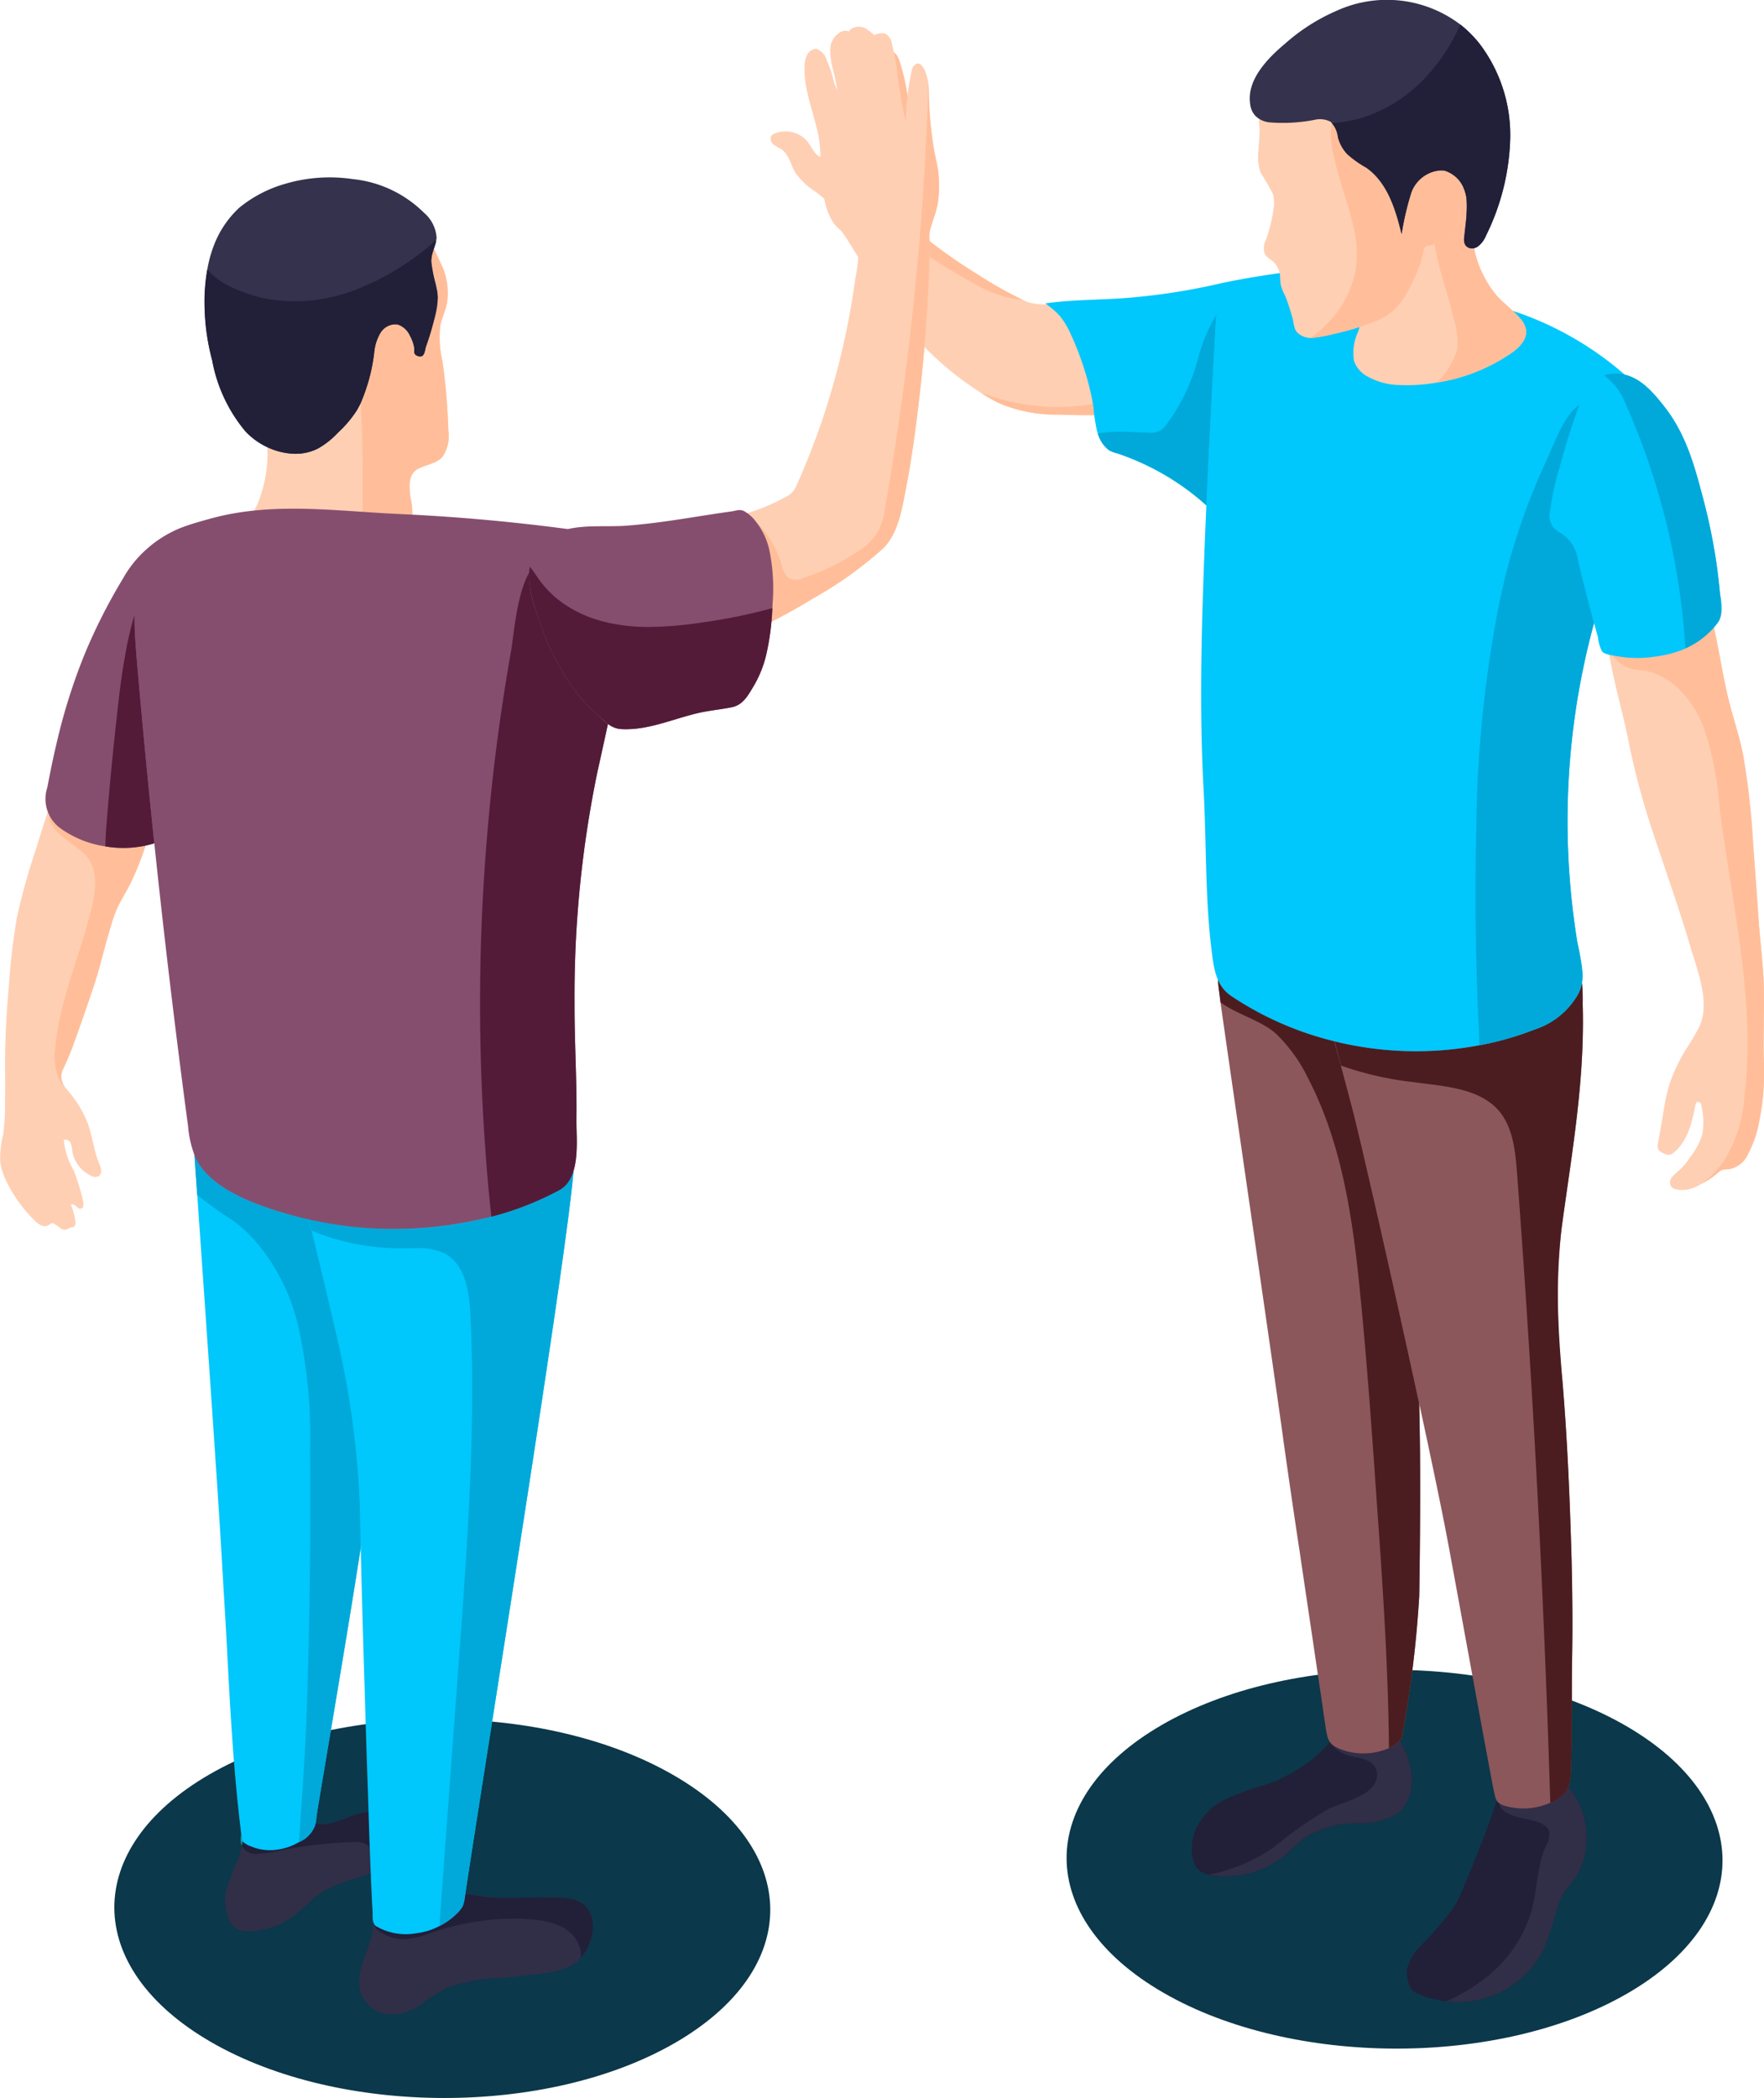 <svg xmlns="http://www.w3.org/2000/svg" width="141.959" height="168.816" viewBox="0 0 141.959 168.816">
  <g id="Grupo_1352" data-name="Grupo 1352" transform="translate(0 153.357)">
    <path id="Trazado_5261" data-name="Trazado 5261" d="M53.473-1.64C43.2,4.294,26.488,4.264,16.148-1.706S5.756-17.324,16.031-23.256s26.986-5.9,37.325.067S63.748-7.571,53.473-1.64Z" transform="translate(0.843 12.669)" fill="#0b384a"/>
    <path id="Trazado_5262" data-name="Trazado 5262" d="M123.088-5.249C112.813.685,96.1.654,85.763-5.316s-10.392-15.617-.117-21.551,26.985-5.9,37.325.068S133.363-11.181,123.088-5.249Z" transform="translate(7.86 12.305)" fill="#0b384a"/>
    <path id="Trazado_5263" data-name="Trazado 5263" d="M91.03-120.9q-.669.152-1.351.261c-.566.076-1.136.14-1.692.2a67.5,67.5,0,0,1-8.765.245,11.609,11.609,0,0,1-4.835-.94,13.9,13.9,0,0,1-1.422-.819,24.709,24.709,0,0,1-5.991-5.314c-.69-.822-1.347-1.691-1.962-2.571-1.073-1.541-1.975-3.189-3.011-4.76-.1-.143-.206-.282-.316-.422a2.607,2.607,0,0,1-.82-1.018c-1.165-2.246-.314-5.054-.32-7.463a5.21,5.21,0,0,0-.241-1.677c-.316-.853-1.026-1.59-1.093-2.509a.79.79,0,0,1,.216-.695.764.764,0,0,1,1.044.258,6.4,6.4,0,0,1,.451,1.111,2.313,2.313,0,0,0,.8,1,8.33,8.33,0,0,0-.27-2.05,5.681,5.681,0,0,1-.25-1.226,1.315,1.315,0,0,1,.474-1.116,3.9,3.9,0,0,0,.382-.24c.2-.163.287-.433.489-.594a1.142,1.142,0,0,1,1.351.123,3.409,3.409,0,0,1,1.227,1.427c.057.126.114.25.24.287l.282-.014.1.014c.359.023.579.445.69.823a16.659,16.659,0,0,1,.794,5.245,1.588,1.588,0,0,0,.163.872c.182-.22.436-.465.7-.38s.36.407.417.676c.091.609.2,1.212.308,1.83a5.272,5.272,0,0,1-.2,3.564c-.263.455-1.039.858-.862,1.437a2.293,2.293,0,0,0,.844,1,42.635,42.635,0,0,0,4.083,2.852,32.9,32.9,0,0,0,3.7,2.087c.149.063.283.129.427.176a5.3,5.3,0,0,0,2.035.119c.483-.034.972-.053,1.461-.073l0,.014a10.209,10.209,0,0,1,1.2-.033c.273,0,.559,0,.833.008a7.95,7.95,0,0,1,4.455,1.292,9.881,9.881,0,0,1,2.623,3.738C89.97-123.063,90.492-121.977,91.03-120.9Z" transform="translate(5.969 0.195)" fill="#ffcfb3"/>
    <path id="Trazado_5264" data-name="Trazado 5264" d="M88.419-122.669c-.566.076-1.136.14-1.692.2a67.5,67.5,0,0,1-8.765.245,11.609,11.609,0,0,1-4.835-.94,13.9,13.9,0,0,1-1.422-.819c.253.09.517.163.772.253a15.708,15.708,0,0,0,2.323.6,16.622,16.622,0,0,0,4.8.2,17.439,17.439,0,0,0,2.63-.494,1.814,1.814,0,0,0,1.288-.83,1.905,1.905,0,0,0-.346-1.7,25.443,25.443,0,0,0-3.054-4.075c-.356-.393-.72-.765-1.06-1.164a10.209,10.209,0,0,1,1.2-.033c.273,0,.559,0,.833.008a20.5,20.5,0,0,1,5.8,5.281A6.811,6.811,0,0,1,88.419-122.669Z" transform="translate(7.228 2.23)" fill="#ffbe99"/>
    <path id="Trazado_5265" data-name="Trazado 5265" d="M75.911-129.587a10.112,10.112,0,0,1-3.119-.875,51.11,51.11,0,0,1-5.784-3.547,2.68,2.68,0,0,0-1.845-.549c-.43.1-.848.379-1.251.226a4.429,4.429,0,0,0,2.519-3.459,10.282,10.282,0,0,0-.462-4.4,13.221,13.221,0,0,1-.558-2.529c-.13-1.538.129-2.966-.131-4.508a.923.923,0,0,1-.01-.364c.359.023.579.445.69.823a16.659,16.659,0,0,1,.794,5.245,1.588,1.588,0,0,0,.163.872c.182-.221.435-.465.7-.38s.36.407.418.676c.09.609.2,1.212.307,1.83a5.272,5.272,0,0,1-.2,3.564c-.263.455-1.039.858-.862,1.437a2.293,2.293,0,0,0,.844,1,42.635,42.635,0,0,0,4.083,2.852A32.9,32.9,0,0,0,75.911-129.587Z" transform="translate(6.443 0.38)" fill="#ffbe99"/>
    <path id="Trazado_5266" data-name="Trazado 5266" d="M104.781-22.132a3.081,3.081,0,0,1-.984,1.955,5.549,5.549,0,0,1-3.363.863,8.076,8.076,0,0,0-4.165,1.136c-.591.425-1.075.97-1.636,1.424a7.366,7.366,0,0,1-4.513,1.7,6.044,6.044,0,0,1-1.637-.121,2.228,2.228,0,0,1-.576-.227c-.97-.561-.863-2.213-.576-3.136a4.812,4.812,0,0,1,2.363-2.636,21.085,21.085,0,0,1,3.378-1.242A12.359,12.359,0,0,0,96.6-24.3l.076-.059a13.242,13.242,0,0,0,1.439-1.319l.166-.2A13.344,13.344,0,0,1,99.3-27.085a2.938,2.938,0,0,1,3.393-.121,4.976,4.976,0,0,1,1.878,2.862A5.446,5.446,0,0,1,104.781-22.132Z" transform="translate(8.783 12.669)" fill="#221f39"/>
    <path id="Trazado_5267" data-name="Trazado 5267" d="M89.6-15.207a5.107,5.107,0,0,1-1.245-.128,13.84,13.84,0,0,0,5.241-2.2,32.382,32.382,0,0,1,4.333-3.046c.878-.424,1.833-.667,2.682-1.121a2.838,2.838,0,0,0,1.059-.878,1.371,1.371,0,0,0,.136-1.318c-.318-.652-1.135-.8-1.832-.939a2.74,2.74,0,0,1-1.75-1.044,1.606,1.606,0,0,0,.507.347,5.093,5.093,0,0,0,2.087.441,5.006,5.006,0,0,0,1.9-.367l.152-.061a2.458,2.458,0,0,0,.869-.618,6.307,6.307,0,0,1,.707,1.632,6.218,6.218,0,0,1,.251,1.636,4.036,4.036,0,0,1-.04.576,3.081,3.081,0,0,1-.984,1.955,5.549,5.549,0,0,1-3.363.863,8.076,8.076,0,0,0-4.165,1.136c-.591.425-1.075.97-1.636,1.424A7.366,7.366,0,0,1,90-15.214C89.87-15.211,89.739-15.207,89.6-15.207Z" transform="translate(8.907 12.825)" fill="#312e48"/>
    <path id="Trazado_5268" data-name="Trazado 5268" d="M100.188-133.958c-.287.045-.863.773-1.105.97-.364.363-.712.727-1.046,1.105a6.827,6.827,0,0,0-.545.909c-.258.438-.605.848-.894,1.3a17.942,17.942,0,0,0-1.985,4.227c-.363,1.06-.757,2.1-1.2,3.152-.135.378-.3.741-.439,1.12l-.031.091c-.469,1.06-.908,2.137-1.271,3.241a19.366,19.366,0,0,0-.636,2.273,10.292,10.292,0,0,0-.334,2.06l.045.166-.061-.059a21.118,21.118,0,0,0-8.467-5.424,2.645,2.645,0,0,1-.681-.256,2.572,2.572,0,0,1-.894-1.348l-.076-.243a14.593,14.593,0,0,1-.272-1.848,19.207,19.207,0,0,0-.44-2.06,24.6,24.6,0,0,0-1.439-3.952,6.535,6.535,0,0,0-.8-1.32,6.663,6.663,0,0,0-1.2-1.044c2.106-.3,4.226-.274,6.347-.425a51.127,51.127,0,0,0,7.588-1.15c2.47-.547,4.955-.88,7.469-1.2l.227-.032C98.779-133.776,99.461-133.868,100.188-133.958Z" transform="translate(7.704 1.956)" fill="#00c7fc"/>
    <path id="Trazado_5269" data-name="Trazado 5269" d="M88.989-115a19.668,19.668,0,0,0-7.153-4.194,2.645,2.645,0,0,1-.681-.256,2.572,2.572,0,0,1-.894-1.348c.287-.045.591-.091.863-.107.288-.021.576-.03.862-.03.511,0,1.023.025,1.547.045.2,0,.409.015.622.03.091.006.183.009.273.009a1.46,1.46,0,0,0,1.2-.462,15.716,15.716,0,0,0,2.742-5.68,13.232,13.232,0,0,1,1.437-3.37c-.035.229-.048.467-.066.7C89.471-124.773,89.206-119.887,88.989-115Z" transform="translate(8.091 2.318)" fill="#00a9d9"/>
    <path id="Trazado_5270" data-name="Trazado 5270" d="M116.255-15.08a12.6,12.6,0,0,0-.818,1.03,6.626,6.626,0,0,0-.56,1.408,27.319,27.319,0,0,1-.954,2.909,7.582,7.582,0,0,1-4.954,4.165,7.408,7.408,0,0,1-2.938.2,5.413,5.413,0,0,1-.7-.107,7.169,7.169,0,0,1-1.757-.56c-.591-.288-.728-1.227-.728-1.788a3.948,3.948,0,0,1,1.212-2.089,28.471,28.471,0,0,0,2.5-2.909,10.431,10.431,0,0,0,.878-1.757c.425-1,.833-2.014,1.227-3.028.363-.91.712-1.819,1.045-2.743a12.977,12.977,0,0,1,.833-2.21l.046-.062a3.146,3.146,0,0,1,3.256-1.3,4.322,4.322,0,0,1,2.56,2.12A6.307,6.307,0,0,1,116.255-15.08Z" transform="translate(10.368 13.039)" fill="#221f39"/>
    <path id="Trazado_5271" data-name="Trazado 5271" d="M106.713-5.433a7.055,7.055,0,0,1-.974-.066,14.064,14.064,0,0,0,2.666-1.515,10.7,10.7,0,0,0,4.15-5.621c.5-1.771.455-3.7,1.2-5.362a1.814,1.814,0,0,0,.273-1.09c-.107-.516-.682-.773-1.182-.909-.757-.2-2.136-.349-2.68-1.015a.828.828,0,0,1-.174-.413,1.758,1.758,0,0,0,.6.245,5.26,5.26,0,0,0,1.35.174,5.257,5.257,0,0,0,2.164-.461,3.252,3.252,0,0,0,.349-.167,2.411,2.411,0,0,0,.984-.848,1.709,1.709,0,0,0,.121-.252,5.779,5.779,0,0,1,.561.8,6.518,6.518,0,0,1,.9,3.32,5.856,5.856,0,0,1-1.048,3.406,12.6,12.6,0,0,0-.818,1.03,6.626,6.626,0,0,0-.56,1.408,27.32,27.32,0,0,1-.954,2.909A7.582,7.582,0,0,1,108.677-5.7,7.544,7.544,0,0,1,106.713-5.433Z" transform="translate(10.659 13.168)" fill="#312e48"/>
    <path id="Trazado_5272" data-name="Trazado 5272" d="M105.24-31.629a90.387,90.387,0,0,1-1.409,11.407,2.314,2.314,0,0,1-1.029.832l-.152.061a5.123,5.123,0,0,1-3.984-.075c-.727-.334-.818-.8-.939-1.53-.09-.591-.182-1.181-.258-1.772q-.228-1.522-.455-3.045c-.455-3.105-.924-6.21-1.378-9.316Q95-39.249,94.409-43.429c-.045-.363-.106-.728-.151-1.092-.788-5.725-4.347-30.1-5.014-34.885-.045-.363-.076-.62-.091-.742a5.821,5.821,0,0,1,.182-3.014,6.777,6.777,0,0,1,5.923-3.726,7.928,7.928,0,0,1,5.953,3.65,13.118,13.118,0,0,1,2.317,6.771l.031.273q.454,4.724.787,9.481c.546,7.772.864,15.587.954,23.388C105.331-39.431,105.3-35.523,105.24-31.629Z" transform="translate(8.976 6.7)" fill="#8b575b"/>
    <path id="Trazado_5273" data-name="Trazado 5273" d="M102.8-19.914c-.061-6.771-.531-13.541-1.015-20.3-.364-5.286-.742-10.558-1.257-15.829-.591-6.09-1.409-12.315-4.226-17.754a12.671,12.671,0,0,0-2.576-3.589c-1.2-1.092-3.2-1.576-4.484-2.546-.045-.363-.076-.62-.091-.742-.04-.336-.079-.68-.1-1.025a2.988,2.988,0,0,0,1.038,1.252,25.966,25.966,0,0,0,7.664,3.484c.226.062.45.12.677.176q.246.974.505,1.945c.3,1.122.605,2.241.894,3.363.66,2.492,3.31,14.141,5.406,23.84q.04,1.894.062,3.788.013,1.552.012,3.105,0,4.295-.073,8.59a90.387,90.387,0,0,1-1.409,11.407A2.314,2.314,0,0,1,102.8-19.914Z" transform="translate(8.977 7.224)" fill="#4b1d20"/>
    <path id="Trazado_5274" data-name="Trazado 5274" d="M115.991-61.311a56.8,56.8,0,0,0,.061,12.208c.41,4.863.605,9.634.743,14.482.061,2.576.09,5.135.045,7.695-.061,3.121.03,6.226-.107,9.361a3.244,3.244,0,0,1-.318,1.47,2.411,2.411,0,0,1-.984.848,3.252,3.252,0,0,1-.349.167,5.3,5.3,0,0,1-3.514.287c-.8-.211-.849-.439-1.015-1.181-.211-.925-2.938-15.935-3.635-19.691-1.409-7.651-6.8-31.659-7.786-35.37-.288-1.122-.591-2.241-.894-3.363A63.891,63.891,0,0,1,96-86.063a3.9,3.9,0,0,0,3.529,1.757,38.756,38.756,0,0,1,5.119-.787,22.677,22.677,0,0,1,6.984.833c.591.166,1.167.363,1.743.576a9.529,9.529,0,0,0,1.393.636,1.476,1.476,0,0,0,1.016-.334c.2-.121.454-.5.681-.5.439.014.8.984.908,1.318a11.678,11.678,0,0,1,.319,3.241,55.168,55.168,0,0,1-.183,6.105C117.188-69.234,116.52-65.264,115.991-61.311Z" transform="translate(9.677 6.784)" fill="#8b575b"/>
    <path id="Trazado_5275" data-name="Trazado 5275" d="M114.923-15.536q-.771-25.379-2.68-50.745c-.137-1.712-.318-3.545-1.409-4.878-1.6-1.908-4.438-2.014-6.906-2.362a25.933,25.933,0,0,1-5.848-1.333q-.258-.971-.505-1.945a27.553,27.553,0,0,0,6.561.794,26.909,26.909,0,0,0,5.093-.484,24.493,24.493,0,0,0,4.484-1.288,6.191,6.191,0,0,0,3.469-2.863,3.148,3.148,0,0,0,.294-.9c.044.59.037,1.186.055,1.768q.02.69.02,1.383c0,1.574-.074,3.153-.2,4.722-.318,3.984-.985,7.953-1.515,11.906a39.214,39.214,0,0,0-.308,5.095c0,2.373.166,4.751.369,7.113.41,4.863.605,9.634.743,14.482.041,1.73.067,3.453.067,5.175q0,1.26-.022,2.52c-.023,1.194-.024,2.388-.024,3.58v.219c0,1.85,0,3.7-.083,5.562a3.244,3.244,0,0,1-.318,1.47,2.411,2.411,0,0,1-.984.848A3.252,3.252,0,0,1,114.923-15.536Z" transform="translate(9.836 7.239)" fill="#4b1d20"/>
    <path id="Trazado_5276" data-name="Trazado 5276" d="M124.874-119.509c-.908,2.438-2.06,4.786-3.059,7.195-.09.258-.2.515-.3.773-.061.137-.107.273-.167.425A60.5,60.5,0,0,0,117.3-90.228a61.047,61.047,0,0,0,.787,10.648c.242,1.454.757,2.758.076,4.12A6.191,6.191,0,0,1,114.7-72.6a24.493,24.493,0,0,1-4.484,1.288,27.347,27.347,0,0,1-12.331-.485,25.966,25.966,0,0,1-7.664-3.484c-1.182-.818-1.378-2.12-1.546-3.469-.56-4.392-.424-8.725-.666-13.117-.258-4.681-.228-9.332-.106-14.027.227-7.847.651-15.679,1.074-23.51a4.278,4.278,0,0,1,.183-1.166c.5-1.424,2.241-1.893,3.725-2.075a45.407,45.407,0,0,1,19.163,1.969,2.507,2.507,0,0,0,.318.106,26.242,26.242,0,0,1,12.012,7.771,3.434,3.434,0,0,1,.8,1.423A3.584,3.584,0,0,1,124.874-119.509Z" transform="translate(8.852 2.058)" fill="#00c7fc"/>
    <path id="Trazado_5277" data-name="Trazado 5277" d="M108.19-72.234c-.031-.59-.046-1.167-.076-1.758-.242-5.179-.3-10.376-.182-15.557a98.63,98.63,0,0,1,1.878-18.4,51.8,51.8,0,0,1,3.726-11.238c.56-1.179,1.446-3.812,2.7-4.574-.643,1.656-1.126,3.378-1.608,5.088a19.848,19.848,0,0,0-.757,3.484,1.48,1.48,0,0,0,.712,1.651,2.984,2.984,0,0,1,1.515,2.166c.4,1.736.844,3.452,1.309,5.165a60.736,60.736,0,0,0-2.127,15.057c0,.279-.006.557-.006.834a60.915,60.915,0,0,0,.793,9.814,16.722,16.722,0,0,1,.415,2.633,3.245,3.245,0,0,1-.339,1.487,6.191,6.191,0,0,1-3.469,2.863A24.494,24.494,0,0,1,108.19-72.234Z" transform="translate(10.874 2.983)" fill="#00a9d9"/>
    <path id="Trazado_5278" data-name="Trazado 5278" d="M112.853-127.726c.121.8-.575,1.47-1.242,1.924a14.516,14.516,0,0,1-5.953,2.333,13.056,13.056,0,0,1-2.772.2,5.566,5.566,0,0,1-2.954-.788,2.276,2.276,0,0,1-.925-1.167,4.037,4.037,0,0,1,.318-2.3,3.171,3.171,0,0,0,.121-2.014,13.418,13.418,0,0,1-.635-2.409,7,7,0,0,1,.863-4.71,19.2,19.2,0,0,1,3.242-3.332,32.185,32.185,0,0,0,3.468-4.243l.228-.2c.212-.059.363.212.424.425a29.235,29.235,0,0,1,.8,3.408q.135.75.227,1.5c.182,1.515.258,3.059.56,4.56a8.618,8.618,0,0,0,1.909,4.12c.605.653,1.348,1.166,1.909,1.863A1.791,1.791,0,0,1,112.853-127.726Z" transform="translate(9.952 0.899)" fill="#ffcfb3"/>
    <path id="Trazado_5279" data-name="Trazado 5279" d="M112.251-128.078c.121.8-.575,1.47-1.242,1.924a14.516,14.516,0,0,1-5.953,2.333,5.832,5.832,0,0,0,1.651-2.7,5.709,5.709,0,0,0-.273-2.407c-.151-.683-.332-1.347-.529-2.03-.076-.243-.136-.484-.212-.727a26.89,26.89,0,0,1-.954-4.2,5.272,5.272,0,0,1,.878-3.635,4.472,4.472,0,0,1,1.621-1.439q.135.75.227,1.5c.182,1.515.258,3.059.56,4.56a8.618,8.618,0,0,0,1.909,4.12c.605.653,1.348,1.166,1.909,1.863A1.791,1.791,0,0,1,112.251-128.078Z" transform="translate(10.554 1.25)" fill="#ffbe99"/>
    <path id="Trazado_5280" data-name="Trazado 5280" d="M108.367-137a4.967,4.967,0,0,1-.605,1.681,3.229,3.229,0,0,1-1.864,1.242c-.121.046-.318.032-.41.091-.241.152-.287.833-.363,1.092a14.274,14.274,0,0,1-1.075,2.469,5.738,5.738,0,0,1-1.166,1.59,5.608,5.608,0,0,1-1.7.97,21.021,21.021,0,0,1-3.166.938,10.452,10.452,0,0,1-1.819.319h-.03a1.568,1.568,0,0,1-1.076-.47c-.287-.349-.242-.907-.409-1.319a15.528,15.528,0,0,0-.545-1.634,3.328,3.328,0,0,1-.348-.881,5.275,5.275,0,0,1-.046-.7,1.791,1.791,0,0,0-.7-1.257,2.188,2.188,0,0,1-.515-.455,1.406,1.406,0,0,1,.061-1.151,11.756,11.756,0,0,0,.607-2.393,3.04,3.04,0,0,0-.031-1.333,19.224,19.224,0,0,0-1-1.713,4.046,4.046,0,0,1-.166-1.756c.03-.591.09-1.182.09-1.773a6.328,6.328,0,0,1-.03-1.2,5.351,5.351,0,0,1,.939-2.2,4.036,4.036,0,0,1,1.439-1.544,5.543,5.543,0,0,1,6.59,1.348,8.657,8.657,0,0,1,.924,1.423c.243.455.47.925.728,1.379a4.908,4.908,0,0,0,2.212,2.316,15.832,15.832,0,0,1,2.393.8,2.8,2.8,0,0,1,1.167,1.863A5.88,5.88,0,0,1,108.367-137Z" transform="translate(9.273 0.446)" fill="#ffcfb3"/>
    <path id="Trazado_5281" data-name="Trazado 5281" d="M107.981-137.3a4.967,4.967,0,0,1-.605,1.681,3.229,3.229,0,0,1-1.864,1.242c-.121.046-.318.032-.41.091-.241.152-.287.833-.363,1.092a14.274,14.274,0,0,1-1.075,2.469,5.738,5.738,0,0,1-1.166,1.59,5.608,5.608,0,0,1-1.7.97,21.021,21.021,0,0,1-3.166.938,10.452,10.452,0,0,1-1.819.319,10.178,10.178,0,0,0,1.424-1.257,8.2,8.2,0,0,0,2.181-4.12,8.61,8.61,0,0,0-.076-3.181c-.378-1.954-1.15-3.787-1.574-5.71a7.655,7.655,0,0,1-.3-2.863c.136-.757,1.121-1.3,1.772-1.546a8.1,8.1,0,0,1,2.167-.318h.166c.243.455.47.925.728,1.379a4.908,4.908,0,0,0,2.212,2.316,15.832,15.832,0,0,1,2.393.8,2.8,2.8,0,0,1,1.167,1.863A5.88,5.88,0,0,1,107.981-137.3Z" transform="translate(9.659 0.751)" fill="#ffbe99"/>
    <path id="Trazado_5282" data-name="Trazado 5282" d="M112.324-142.232a18.7,18.7,0,0,1-1.955,7.847,2.035,2.035,0,0,1-.652.863.724.724,0,0,1-.984-.09.966.966,0,0,1-.106-.681,16.048,16.048,0,0,0,.182-3.06,2.578,2.578,0,0,0-1.772-2.273,2.626,2.626,0,0,0-2.666,1.743,22.638,22.638,0,0,0-.787,3.363c-.485-2.014-1.151-4.165-2.848-5.348a8.514,8.514,0,0,1-1.515-1.074,3.1,3.1,0,0,1-.757-1.364,2.119,2.119,0,0,0-.485-1.136l-.09-.106a1.831,1.831,0,0,0-1.3-.167,13.325,13.325,0,0,1-3.543.212,1.9,1.9,0,0,1-1.212-.515,1.651,1.651,0,0,1-.439-.985c-.288-1.954,1.453-3.7,2.8-4.831a15.519,15.519,0,0,1,4.151-2.652,9.768,9.768,0,0,1,9.967,1.106,9.414,9.414,0,0,1,1.546,1.546A12.144,12.144,0,0,1,112.324-142.232Z" transform="translate(9.21)" fill="#34324c"/>
    <path id="Trazado_5283" data-name="Trazado 5283" d="M108.634-133.555a.6.6,0,0,1-.507-.239.793.793,0,0,1-.122-.457,1.672,1.672,0,0,1,.017-.225c.061-.821.217-1.633.217-2.443a5.05,5.05,0,0,0-.035-.618,3.327,3.327,0,0,0-.22-.82,2.286,2.286,0,0,0-1.552-1.453,1.683,1.683,0,0,0-.36-.039,2.813,2.813,0,0,0-2.306,1.781,22.638,22.638,0,0,0-.787,3.363c-.485-2.014-1.151-4.165-2.848-5.348a8.514,8.514,0,0,1-1.515-1.074,3.1,3.1,0,0,1-.757-1.364,2.119,2.119,0,0,0-.485-1.136q.182-.023.409-.046a9.924,9.924,0,0,0,2.56-.575,11.809,11.809,0,0,0,4.347-2.832,15.336,15.336,0,0,0,3.015-4.485,9.414,9.414,0,0,1,1.546,1.546,12.127,12.127,0,0,1,2.469,7.541v.064a18.7,18.7,0,0,1-1.955,7.847,2.035,2.035,0,0,1-.652.863A.842.842,0,0,1,108.634-133.555Z" transform="translate(9.816 0.181)" fill="#221f39"/>
    <path id="Trazado_5284" data-name="Trazado 5284" d="M129.754-67.308a9.124,9.124,0,0,1-.922,2.666,2.065,2.065,0,0,1-1.561,1.181,2.547,2.547,0,0,0-.484.045,1.063,1.063,0,0,0-.38.258,6.851,6.851,0,0,1-1.287.864l-.273.151a2.564,2.564,0,0,1-1.817.288.677.677,0,0,1-.348-.2.636.636,0,0,1,.03-.742,3.419,3.419,0,0,1,.576-.559,5.633,5.633,0,0,0,.939-1.122,5.622,5.622,0,0,0,.939-1.757,5.7,5.7,0,0,0-.061-2.318.6.6,0,0,0-.106-.287l-.258-.061-.106.2c-.273,1.44-.636,3-1.772,3.909a.725.725,0,0,1-.379.167.8.8,0,0,1-.363-.092c-.214-.09-.455-.211-.516-.438a.9.9,0,0,1,0-.394c.167-.894.319-1.8.47-2.711a17.056,17.056,0,0,1,.439-1.985,13.5,13.5,0,0,1,.681-1.667,13.642,13.642,0,0,1,.818-1.438,15.4,15.4,0,0,0,.909-1.561c.924-1.923-.152-4.589-.712-6.468-.334-1.15-.7-2.286-1.074-3.424-.622-1.892-1.274-3.771-1.894-5.649a60.935,60.935,0,0,1-1.969-7.271c-.484-2.5-1.242-4.924-1.636-7.453l-.03-.259c-.076-.5-.152-1-.212-1.5-.076-.8-.136-1.6-.151-2.409,0,.242.469.425.832.515a2.254,2.254,0,0,0,.334.062,3.618,3.618,0,0,0,1.363-.4c1.167-.348,2.334-.711,3.5-1.059.393-.122,1.105-.2,1.393-.515a1.327,1.327,0,0,0,.242-.485,1.615,1.615,0,0,0,.121-.546c.045.2.091.38.137.577.424,1.741.833,3.5,1.182,5.271.318,1.575.575,3.151.954,4.711.379,1.515.893,2.984,1.181,4.529a61.91,61.91,0,0,1,.787,7.1c.166,2.151.318,4.3.47,6.453.136,1.727.363,3.469.394,5.21.03,1.772-.046,3.561-.017,5.332A20.325,20.325,0,0,1,129.754-67.308Z" transform="translate(11.819 4.192)" fill="#ffcfb3"/>
    <path id="Trazado_5285" data-name="Trazado 5285" d="M129.741-67.354a9.124,9.124,0,0,1-.922,2.666,2.065,2.065,0,0,1-1.561,1.181,2.547,2.547,0,0,0-.484.045,1.063,1.063,0,0,0-.38.258,6.851,6.851,0,0,1-1.287.864,8.226,8.226,0,0,0,1.787-1.833,11.16,11.16,0,0,0,1.637-5.014c.984-7.817-1-15.648-1.985-23.449a25.636,25.636,0,0,0-1.242-6.332c-.833-2.2-2.576-4.392-5.03-4.695a2.873,2.873,0,0,1-2.68-1.819,2.29,2.29,0,0,1-.2-.742,4.384,4.384,0,0,1-.015-.757,4.153,4.153,0,0,1,.681-1.893,4.44,4.44,0,0,1,.894-1.015,7.778,7.778,0,0,1,5.151-1.424c.258.017.531.017.787.046l.258.031c.424,1.741.833,3.5,1.182,5.271.318,1.575.575,3.151.954,4.711.379,1.515.893,2.984,1.181,4.529a61.91,61.91,0,0,1,.787,7.1c.166,2.151.318,4.3.47,6.453.136,1.727.363,3.469.394,5.21.03,1.772-.046,3.561-.017,5.332A20.325,20.325,0,0,1,129.741-67.354Z" transform="translate(11.832 4.238)" fill="#ffbe99"/>
    <path id="Trazado_5286" data-name="Trazado 5286" d="M126.91-106.148a5.4,5.4,0,0,1-.818.954,6.6,6.6,0,0,1-1.878,1.258l-.182.09a9.163,9.163,0,0,1-2.3.576,9.3,9.3,0,0,1-2.969-.03c-.334-.062-1.03-.121-1.257-.394a3.265,3.265,0,0,1-.334-1.151c-.576-2.09-1.136-4.181-1.62-6.3a2.984,2.984,0,0,0-1.515-2.166,1.48,1.48,0,0,1-.712-1.651,19.848,19.848,0,0,1,.757-3.484,50.751,50.751,0,0,1,1.8-5.573l.076-.183a3.1,3.1,0,0,1,.833-1.3,2.026,2.026,0,0,1,.878-.41l.212-.061c2.136-.424,3.484,1.105,4.665,2.62,1.757,2.258,2.423,4.817,3.136,7.528a46.876,46.876,0,0,1,1.015,4.954c.12.849.227,1.712.3,2.576A3.826,3.826,0,0,1,126.91-106.148Z" transform="translate(11.422 2.753)" fill="#00c7fc"/>
    <path id="Trazado_5287" data-name="Trazado 5287" d="M123.814-103.935A57.243,57.243,0,0,0,118.74-124.2a5.4,5.4,0,0,0-1.47-1.712l.212-.061a3.667,3.667,0,0,1,.708-.072c1.736,0,2.913,1.352,3.957,2.691,1.757,2.258,2.423,4.817,3.136,7.528a46.876,46.876,0,0,1,1.015,4.954c.12.849.227,1.712.3,2.576a12.282,12.282,0,0,1,.111,1.234,1.744,1.744,0,0,1-.2.916,5.4,5.4,0,0,1-.818.954A6.6,6.6,0,0,1,123.814-103.935Z" transform="translate(11.822 2.753)" fill="#00a9d9"/>
    <path id="Trazado_5288" data-name="Trazado 5288" d="M33.78-118.274c-.531.561-1.378.607-2.014.985-.773.455-.636,1.485-.546,2.258a5.163,5.163,0,0,1-.348,3.453,4.14,4.14,0,0,1-1.924,1.454,9.815,9.815,0,0,1-1.453.515,11.653,11.653,0,0,1-6.862-.137,7.026,7.026,0,0,1-1.985-1.015,1.726,1.726,0,0,1-.575-.667c-.456-1.074.514-2.271.893-3.2a10.747,10.747,0,0,0,.743-3.515c.045-1.241-.136-2.483-.183-3.741a2.466,2.466,0,0,1,.122-1.046,2.589,2.589,0,0,1,.605-.787c.681-.681,1.363-1.333,2.06-1.985.591-.56,1.091-1.2,1.7-1.711a17.5,17.5,0,0,0,3.438-3.879c1-1.56,1.757-3.3,3.09-4.574.318-.288.954-.818,1.424-.591l.03.014a.944.944,0,0,1,.273.228,5.449,5.449,0,0,1,.728.97c.242.424.439.909.651,1.348a5.335,5.335,0,0,1,.515,3.241c-.121.607-.408,1.167-.531,1.758a8.232,8.232,0,0,0,.167,2.908,48.479,48.479,0,0,1,.469,5.544A2.955,2.955,0,0,1,33.78-118.274Z" transform="translate(1.81 1.699)" fill="#ffcfb3"/>
    <path id="Trazado_5289" data-name="Trazado 5289" d="M32.943-118.3c-.531.561-1.378.607-2.014.985-.773.455-.636,1.485-.546,2.258a5.163,5.163,0,0,1-.348,3.453,4.14,4.14,0,0,1-1.924,1.454,9.815,9.815,0,0,1-1.453.515c-.015-.591-.167-1.651-.183-1.773-.045-1.15.061-2.316.061-3.468.015-2.394-.014-4.772-.121-7.15-.2-4.317-.742-9.253,2.469-12.664a4.845,4.845,0,0,1,2.545-1.546,5.449,5.449,0,0,1,.728.97c.242.424.439.909.651,1.348a5.335,5.335,0,0,1,.515,3.241c-.121.607-.408,1.167-.531,1.758a8.232,8.232,0,0,0,.167,2.908,48.479,48.479,0,0,1,.469,5.544A2.955,2.955,0,0,1,32.943-118.3Z" transform="translate(2.647 1.726)" fill="#ffbe99"/>
    <path id="Trazado_5290" data-name="Trazado 5290" d="M32.75-126.7c-.076.349-.137.895-.666.667-.38-.166-.212-.408-.258-.667a3.1,3.1,0,0,0-.349-.969,1.639,1.639,0,0,0-.953-.878,1.382,1.382,0,0,0-1.395.635,3.738,3.738,0,0,0-.514,1.544,13.117,13.117,0,0,1-1.394,4.7,9.14,9.14,0,0,1-1.531,1.816,6.7,6.7,0,0,1-1.574,1.258c-1.893,1-4.362.211-5.847-1.333a12.36,12.36,0,0,1-2.7-5.741,17.338,17.338,0,0,1-.394-7.3,10.09,10.09,0,0,1,.515-1.909,8.037,8.037,0,0,1,2.06-3.075,10.283,10.283,0,0,1,3.7-1.924,12.641,12.641,0,0,1,5.423-.379,9.5,9.5,0,0,1,5.741,2.711,2.872,2.872,0,0,1,1.015,2.031l-.03.166c-.061.454-.288.878-.364,1.318-.166.969.334,1.909.455,2.893C33.872-129.637,33.128-128.182,32.75-126.7Z" transform="translate(1.507 1.308)" fill="#34324c"/>
    <path id="Trazado_5291" data-name="Trazado 5291" d="M22.256-118.611a5.731,5.731,0,0,1-3.987-1.778,12.36,12.36,0,0,1-2.7-5.741,19.046,19.046,0,0,1-.622-4.719,14.021,14.021,0,0,1,.228-2.582,5.927,5.927,0,0,0,2.212,1.53,11.43,11.43,0,0,0,4.845,1.016c.375,0,.751-.015,1.124-.046a14.56,14.56,0,0,0,3.407-.743,21.368,21.368,0,0,0,6.833-4.135c-.061.454-.288.878-.364,1.318a2.429,2.429,0,0,0-.033.407,21.807,21.807,0,0,0,.488,2.486,3.811,3.811,0,0,1,.029.474,16.788,16.788,0,0,1-.968,3.964c-.064.292-.117.72-.441.72a.57.57,0,0,1-.225-.053.349.349,0,0,1-.256-.356c0-.065.008-.132.008-.2a.627.627,0,0,0-.009-.11,3.1,3.1,0,0,0-.349-.969,1.639,1.639,0,0,0-.953-.878.948.948,0,0,0-.247-.032,1.479,1.479,0,0,0-1.148.667,3.738,3.738,0,0,0-.514,1.544,15.576,15.576,0,0,1-1.091,4.146q-.137.282-.3.552a9.14,9.14,0,0,1-1.531,1.816,6.7,6.7,0,0,1-1.574,1.258A3.951,3.951,0,0,1,22.256-118.611Z" transform="translate(1.507 1.769)" fill="#221f39"/>
    <path id="Trazado_5292" data-name="Trazado 5292" d="M12.5-93.947c-.061.334-.137.667-.212,1a24.252,24.252,0,0,1-1.757,5.074c-.332.667-.727,1.3-1.06,1.969A11.044,11.044,0,0,0,8.96-84.51c-.076.273-.152.531-.227.788-.425,1.439-.758,2.939-1.243,4.347-.515,1.529-1.045,3.059-1.6,4.59a19.962,19.962,0,0,1-.833,1.953,1.346,1.346,0,0,0,.137,1.364l.045.061c.258.3.515.622.757.954A8.266,8.266,0,0,1,7.1-68.377c.363,1.03.469,2.121.877,3.121a1.66,1.66,0,0,1,.167.529.512.512,0,0,1-.211.485.657.657,0,0,1-.622-.045,2.693,2.693,0,0,1-1.5-2,1.862,1.862,0,0,0-.136-.637.453.453,0,0,0-.545-.242,5.919,5.919,0,0,0,.8,2.454,17.259,17.259,0,0,1,.757,2.469c.061.227.061.576-.182.605-.152.031-.273-.09-.394-.2-.106-.1-.287-.2-.408-.1a5,5,0,0,1,.363,1.318c.015.182,0,.393-.152.469l-.273.046-.211.12a.568.568,0,0,1-.591-.09,3.957,3.957,0,0,0-.514-.363l-.167-.031-.2.136a.639.639,0,0,1-.636.046,1.75,1.75,0,0,1-.545-.4A11.481,11.481,0,0,1,.462-63.939a5.283,5.283,0,0,1-.439-1.409,7.909,7.909,0,0,1,.243-2.3A19.016,19.016,0,0,0,.4-70.422c.045-1.243-.015-2.485.014-3.726.031-1.817.137-3.621.3-5.424a54.116,54.116,0,0,1,.636-5.437A50.729,50.729,0,0,1,2.9-90.584c.636-2.06,1.288-4.1,2.014-6.119a4.939,4.939,0,0,1,.939-1.787,4.054,4.054,0,0,0,.621,2.241l.046.061c.227.227.59.41.848.621a6.1,6.1,0,0,0,.985.7A11.48,11.48,0,0,0,12.5-93.947Z" transform="translate(0 5.531)" fill="#ffcfb3"/>
    <path id="Trazado_5293" data-name="Trazado 5293" d="M12.144-94.152c-.061.334-.137.667-.212,1a24.252,24.252,0,0,1-1.757,5.074c-.332.667-.727,1.3-1.06,1.969A11.044,11.044,0,0,0,8.6-84.715c-.076.273-.152.531-.227.788-.425,1.439-.758,2.939-1.243,4.347-.515,1.529-1.045,3.059-1.6,4.59a19.961,19.961,0,0,1-.833,1.953,1.346,1.346,0,0,0,.137,1.364L4.6-71.885a4.386,4.386,0,0,1-.515-2.848c.318-3.953,2.106-7.633,2.97-11.512.3-1.318.439-2.817-.394-3.877-.939-1.182-3.681-2.09-2.969-4.106a3.6,3.6,0,0,1,2.423-2.226l.046.061c.227.227.59.41.848.621a6.1,6.1,0,0,0,.985.7A11.48,11.48,0,0,0,12.144-94.152Z" transform="translate(0.36 5.736)" fill="#ffbe99"/>
    <path id="Trazado_5294" data-name="Trazado 5294" d="M30.826-18.964a2.548,2.548,0,0,1-1.046,2.106,4.612,4.612,0,0,1-1.09.712,7.338,7.338,0,0,1-1.3.531,13.5,13.5,0,0,0-3.045,1.181c-.864.56-1.546,1.364-2.379,1.969a6.429,6.429,0,0,1-3.014,1.212c-.924.12-1.772,0-2.181-.909a3.821,3.821,0,0,1-.243-2.286,24.419,24.419,0,0,1,1-2.652c.106-.318.2-.666.272-1,.045-.166.076-.348.106-.515.062-.349.107-.7.152-1.06l.015-.167a2,2,0,0,1,.363-1.105,1.647,1.647,0,0,1,.939-.514c.182-.062.363-.107.531-.152a3.069,3.069,0,0,1,1.954.106,1.543,1.543,0,0,1,.712.424c.2.258.258.576.5.8a1.984,1.984,0,0,0,1.786.408,13.327,13.327,0,0,0,1.8-.636,7.449,7.449,0,0,1,1.8-.363,3.267,3.267,0,0,1,1.271.121,1.569,1.569,0,0,1,.939.787A2.263,2.263,0,0,1,30.826-18.964Z" transform="translate(1.658 13.269)" fill="#312e48"/>
    <path id="Trazado_5295" data-name="Trazado 5295" d="M17.685-18.348a1.426,1.426,0,0,1-.045-.92,1.374,1.374,0,0,0,.121.572C17.74-18.579,17.716-18.46,17.685-18.348Z" transform="translate(1.773 13.517)" fill="#1895a2"/>
    <path id="Trazado_5296" data-name="Trazado 5296" d="M19-17.539a1.342,1.342,0,0,1-1.309-.6l-.015-.045c.031-.112.055-.231.076-.348a1.711,1.711,0,0,0,.681.393,3.753,3.753,0,0,0,1.475.3h.1a4.7,4.7,0,0,0,2.272-.652l.076-.031a2.382,2.382,0,0,0,1.181-1.227,1.776,1.776,0,0,0,.073-.241,2.16,2.16,0,0,0,.6.081,2.72,2.72,0,0,0,.521-.052,13.327,13.327,0,0,0,1.8-.636,7.437,7.437,0,0,1,1.34-.314q.045,1.4.094,2.8a1.724,1.724,0,0,0-.66-.331,2.264,2.264,0,0,0-.5-.05c-.165,0-.328.012-.488.02a38.772,38.772,0,0,0-5.3.605A10.4,10.4,0,0,1,19-17.539Z" transform="translate(1.782 13.352)" fill="#221f39"/>
    <path id="Trazado_5297" data-name="Trazado 5297" d="M18.407-115.678c-.439.062-1.075,1.061-1.3,1.395a3.137,3.137,0,0,0-.56,1.817,4.054,4.054,0,0,1-.091.849c-.121.711-.379,1.423-.56,2.119s-.2,1.395-.334,2.106c-.318,1.56-.59,3.136-.8,4.711-.09.7-.166,1.394-.212,2.09-.242,3.333-.075,6.726-.529,10.028a.926.926,0,0,1-.091.348.854.854,0,0,1-.332.273,8.4,8.4,0,0,1-5.453.894A8.253,8.253,0,0,1,4.532-90.5a2.924,2.924,0,0,1-1.061-3.3c.228-1.211.47-2.407.757-3.6a47.167,47.167,0,0,1,2.258-7.15,45.522,45.522,0,0,1,3.075-6.059,9.038,9.038,0,0,1,1.833-2.3,9.416,9.416,0,0,1,2.818-1.772A16.562,16.562,0,0,1,18.407-115.678Z" transform="translate(0.339 3.798)" fill="#864e6e"/>
    <path id="Trazado_5298" data-name="Trazado 5298" d="M9.146-89.655A8.629,8.629,0,0,1,7.7-89.777c.015-.561.045-1.137.09-1.7.242-3.105.546-6.194.894-9.285.152-1.378.318-2.741.56-4.1a29.353,29.353,0,0,1,.809-3.573c-.02,1.31.1,2.7.221,4.119q.621,7.151,1.369,14.29A8.472,8.472,0,0,1,9.146-89.655Z" transform="translate(0.776 4.528)" fill="#541b38"/>
    <path id="Trazado_5299" data-name="Trazado 5299" d="M44.077-9.686a2.022,2.022,0,0,1-.363.349,4.949,4.949,0,0,1-1.924.772,18.711,18.711,0,0,1-2.272.288c-.59.076-1.181.151-1.772.212a12.491,12.491,0,0,0-4.574.848,17.534,17.534,0,0,0-2.107,1.378c-1.3.849-3.09,1.091-4.18-.2-1.348-1.606-.182-3.439.287-5.121l.076-.258c.228-.953.061-2.772,1.03-3.363a8.176,8.176,0,0,1,.984-.575L29.4-15.4a4.764,4.764,0,0,1,2.439-.152c1.318.212,2.6.651,3.923.863a34.478,34.478,0,0,0,5.3.121q.21,0,.433,0c1.307,0,2.9-.007,3.416,1.394A3.685,3.685,0,0,1,44.077-9.686Z" transform="translate(2.647 13.883)" fill="#312e48"/>
    <path id="Trazado_5300" data-name="Trazado 5300" d="M43.965-9.756a1.934,1.934,0,0,0-.015-.666A2.777,2.777,0,0,0,42.5-12.24a6.136,6.136,0,0,0-2.317-.605,16.244,16.244,0,0,0-1.651-.083,21.271,21.271,0,0,0-6.7,1.173,6.724,6.724,0,0,1-2.115.493c-.073,0-.145,0-.218-.009a3.377,3.377,0,0,1-1.954-.818.783.783,0,0,1-.179-.372.6.6,0,0,0,.119.13,3.979,3.979,0,0,0,2.4.635,6.3,6.3,0,0,0,.883-.059,5.277,5.277,0,0,0,1.832-.576,5.42,5.42,0,0,0,1.47-1.075,2.478,2.478,0,0,0,.394-.5,2.976,2.976,0,0,0,.182-.742c.014-.092.029-.192.044-.3.317.072.636.136.957.188a16.257,16.257,0,0,0,2.5.163c.932,0,1.867-.042,2.8-.042h.633c1.265,0,2.724.064,3.215,1.394a2.662,2.662,0,0,1,.157.937A3.956,3.956,0,0,1,43.965-9.756Z" transform="translate(2.759 13.953)" fill="#221f39"/>
    <path id="Trazado_5301" data-name="Trazado 5301" d="M29.175-54.678A92.214,92.214,0,0,1,28.16-40.364c-.59,4.954-4.014,24.631-4.1,25.433a2.463,2.463,0,0,1-.137.742,2.382,2.382,0,0,1-1.181,1.227l-.076.031a4.7,4.7,0,0,1-2.272.652,3.754,3.754,0,0,1-1.575-.3,1.711,1.711,0,0,1-.681-.393c-.107-.137-.091-.4-.121-.577-.607-4.862-.878-9.77-1.136-14.678-.121-2.469-.3-5.089-.44-7.633-.317-5.545-1.317-19.754-1.968-29.145-.136-1.878-.242-3.56-.349-4.938-.09-1.408-.151-2.514-.2-3.211a4.049,4.049,0,0,1,.455-2.575.652.652,0,0,1,.364-.273.614.614,0,0,1,.348.107,7.134,7.134,0,0,0,2,1c.5.061,1.151-.273,1.7-.273a10.8,10.8,0,0,1,3.349.334,5.054,5.054,0,0,1,1.529.939l.015.015a11.163,11.163,0,0,1,2.818,4.726A47.72,47.72,0,0,1,29.175-54.678Z" transform="translate(1.401 7.797)" fill="#00c7fc"/>
    <path id="Trazado_5302" data-name="Trazado 5302" d="M23.067-19.381a2.981,2.981,0,0,0,.064-.5c.034-.3.529-3.214,1.17-7.013-.641,3.8-1.136,6.715-1.17,7.013A2.981,2.981,0,0,1,23.067-19.381Z" transform="translate(2.325 12.748)" fill="#2895a2"/>
    <path id="Trazado_5303" data-name="Trazado 5303" d="M21.859-18.57l.076-.031a2.382,2.382,0,0,0,1.181-1.227,1.73,1.73,0,0,0,.073-.241,1.776,1.776,0,0,1-.073.241A2.382,2.382,0,0,1,21.935-18.6Z" transform="translate(2.204 13.436)" fill="#53ccb4"/>
    <path id="Trazado_5304" data-name="Trazado 5304" d="M14.312-67.466l-.1-1.454,0,.008C14.245-68.451,14.278-67.968,14.312-67.466Z" transform="translate(1.432 8.512)" fill="#81b0b6"/>
    <path id="Trazado_5305" data-name="Trazado 5305" d="M22.63-13.646c.228-3.5.5-7,.622-10.5q.362-10.475.272-20.949a41.414,41.414,0,0,0-.97-10.148,16.192,16.192,0,0,0-3.286-6.591,11.573,11.573,0,0,0-2.045-1.892,28.957,28.957,0,0,1-2.787-2l-.123-1.743c-.034-.5-.067-.985-.1-1.446.04.1.084.2.131.3,1.182,2.363,4.56,3.605,6.892,4.3q1.075.317,2.171.56c.08.3.16.607.238.909l.228.91c.545,2.286,1.105,4.558,1.62,6.846a72.259,72.259,0,0,1,2.06,14.965c.007.926.023,1.856.044,2.786-.631,4.11-1.625,10.05-2.4,14.679-.641,3.8-1.136,6.715-1.17,7.013a2.981,2.981,0,0,1-.064.5,1.73,1.73,0,0,1-.073.241,2.382,2.382,0,0,1-1.181,1.227Z" transform="translate(1.433 8.513)" fill="#00a9d9"/>
    <path id="Trazado_5306" data-name="Trazado 5306" d="M44.088-70.951c0,1.2-.03,2.394-.075,3.59-.228,5.438-7.651,51.2-8.771,58.865a2.976,2.976,0,0,1-.182.742,2.478,2.478,0,0,1-.394.5A5.42,5.42,0,0,1,33.2-6.179a5.277,5.277,0,0,1-1.832.576,4.767,4.767,0,0,1-3.287-.576c-.319-.258-.243-.728-.258-1.121-.046-.683-.076-1.364-.106-2.046-.107-2.378-.183-4.77-.258-7.15-.107-3.014-.2-6.012-.288-9.028-.091-2.816-.166-5.634-.242-8.466-.045-1.8-.091-3.621-.107-5.424a72.259,72.259,0,0,0-2.06-14.965c-.515-2.287-1.075-4.56-1.62-6.846l-.228-.91A45.971,45.971,0,0,1,21.61-68a12.256,12.256,0,0,1,1.15-7.574c-.135.227,1.713,1.5,1.924,1.636a4.324,4.324,0,0,0,2.379.531c1.863.135,3.68.576,5.528.878a37.019,37.019,0,0,0,7.21.438c.19-.009.4-.008.63-.008.887,0,1.946.007,2.37-.6a8.109,8.109,0,0,0,.908-3.273A26.532,26.532,0,0,1,44.088-70.951Z" transform="translate(2.165 7.802)" fill="#00c7fc"/>
    <path id="Trazado_5307" data-name="Trazado 5307" d="M33.087-7.006q.8-10.951,1.606-21.9c.667-9.073,1.318-18.178.894-27.265-.091-1.894-.424-4.106-2.106-4.969a5.067,5.067,0,0,0-2.363-.412c-.214,0-.426,0-.635,0a18.623,18.623,0,0,1-7.68-1.41c-.078-.3-.157-.607-.238-.909a32.637,32.637,0,0,0,7.058.784,29.186,29.186,0,0,0,7.645-1,24.548,24.548,0,0,0,5.439-2.12,2.5,2.5,0,0,0,1.17-1.555c-.533,7.055-7.65,50.943-8.745,58.435a2.976,2.976,0,0,1-.182.742,2.478,2.478,0,0,1-.394.5A5.42,5.42,0,0,1,33.087-7.006Z" transform="translate(2.275 8.629)" fill="#00a9d9"/>
    <path id="Trazado_5308" data-name="Trazado 5308" d="M50.489-110.281a11.542,11.542,0,0,1-.7,3.771c-.607,2.06-1.091,4.151-1.546,6.24-.393,1.773-.773,3.546-1.166,5.3a88.957,88.957,0,0,0-1.833,18.585c-.015,3.106.2,6.227.151,9.332-.015,1.727.394,4.757-1.408,5.726a24.548,24.548,0,0,1-5.439,2.12,31.3,31.3,0,0,1-16.874-.349c-2.333-.7-5.71-1.937-6.892-4.3a8.443,8.443,0,0,1-.636-2.606q-2.477-18.5-4.089-37.081c-.41-4.862-.848-9.438,4.514-11.391s10.921-1.077,16.42-.818a156.5,156.5,0,0,1,16.632,1.635l.076.017C49.277-113.8,50.413-111.8,50.489-110.281Z" transform="translate(0.992 3.749)" fill="#864e6e"/>
    <path id="Trazado_5309" data-name="Trazado 5309" d="M36.005-59.673c-.2-1.8-.363-3.605-.484-5.407a161,161,0,0,1,.288-26.887c.408-4.454,1.014-8.877,1.788-13.27.2-1.12.435-4.506,1.454-6.27-.006.1-.009.192-.009.287a9.365,9.365,0,0,0,.588,2.875,22.577,22.577,0,0,0,2.279,5.11,14.288,14.288,0,0,0,2.862,3.381c.208.173.406.362.619.526-.285,1.3-.566,2.6-.855,3.893A88.957,88.957,0,0,0,42.7-76.851c0,.1,0,.195,0,.292,0,2.694.157,5.4.159,8.093q0,.474-.007.947v.1c0,.5.03,1.106.03,1.732,0,1.539-.182,3.217-1.438,3.892A24.548,24.548,0,0,1,36.005-59.673Z" transform="translate(3.538 4.219)" fill="#541b38"/>
    <path id="Trazado_5310" data-name="Trazado 5310" d="M69.421-147.57a6.016,6.016,0,0,1,.155.711c.032.335.036.676.036,1a32.363,32.363,0,0,0,.372,4.038c.1.691.294,1.362.379,2.042a9.609,9.609,0,0,1-.023,2.514c-.13.825-.5,1.566-.665,2.37a3.456,3.456,0,0,0,0,.731c0,.514,0,1.029-.02,1.546-.019,1.034-.066,2.072-.129,3.114-.142,2.6-.364,5.2-.664,7.79-.272,2.384-.588,4.78-1.036,7.145-.33,1.683-.611,3.9-1.932,5.148a31.208,31.208,0,0,1-5.616,4,46.252,46.252,0,0,1-5.505,2.9c-.384.154-.768.307-1.17.45a7.478,7.478,0,0,1-1.705.36.844.844,0,0,1-.732-.261c-.195-.233-.122-.516-.1-.8.088-1,.319-1.991.437-3a13.081,13.081,0,0,0,.041-1.724,10.244,10.244,0,0,0-.262-2.009,7.643,7.643,0,0,0-.336-1.274c-.045-.193.854-.531,1.75-.823.432-.15.885-.273,1.205-.365.232-.072.405-.128.479-.145a16.507,16.507,0,0,0,3.7-1.474,1.7,1.7,0,0,0,.873-.909c.222-.505.445-1.009.652-1.51.468-1.109.884-2.236,1.285-3.36a61.548,61.548,0,0,0,2.8-11.756,15.415,15.415,0,0,0,.3-3.061,3.836,3.836,0,0,0-.109-.721,1.344,1.344,0,0,0-.362-.474c-.357-.382-.66-.808-1.042-1.168-.3-.272-.634-.5-.947-.771-.357-.321-.736-.6-1.118-.9a5.417,5.417,0,0,1-1.557-1.5c-.364-.614-.492-1.409-1.075-1.831-.208-.153-.46-.232-.657-.4a.575.575,0,0,1-.206-.668.594.594,0,0,1,.319-.232,2.3,2.3,0,0,1,2.641.694c.319.423.529.98,1.005,1.209.074-2.493-1.389-4.839-1.266-7.328a1.938,1.938,0,0,1,.238-.961.885.885,0,0,1,.676-.425,1.275,1.275,0,0,1,.708.547,2.145,2.145,0,0,1,.129.281A11.433,11.433,0,0,1,61.9-147.3a3.151,3.151,0,0,0,.336.948c-.073-.5-.174-.986-.293-1.487a5.906,5.906,0,0,1-.269-1.773,1.624,1.624,0,0,1,.919-1.434.824.824,0,0,1,.5-.043.981.981,0,0,1,.5.458,4.778,4.778,0,0,1,.558,1.361,28.217,28.217,0,0,1,.819,3.5,15.97,15.97,0,0,0-.113-2.434,5.028,5.028,0,0,1,.094-2.217.58.58,0,0,1,.183-.277.973.973,0,0,1,.336-.159,1.159,1.159,0,0,1,.651-.015,1.108,1.108,0,0,1,.524.824c.17.645.276,1.289.383,1.933a39.207,39.207,0,0,0,.73,4.358,20.837,20.837,0,0,1,.489-4.212.711.711,0,0,1,.354-.474C69.025-148.643,69.34-147.846,69.421-147.57Z" transform="translate(5.136 0.226)" fill="#ffcfb3"/>
    <path id="Trazado_5311" data-name="Trazado 5311" d="M69.546-147.248c.032.335.036.676.036,1a32.363,32.363,0,0,0,.372,4.038c.1.691.294,1.362.379,2.042a9.609,9.609,0,0,1-.023,2.514c-.13.825-.5,1.566-.665,2.37a3.456,3.456,0,0,0,0,.731c0,.514,0,1.029-.02,1.546-.019,1.034-.066,2.072-.129,3.114-.142,2.6-.364,5.2-.664,7.79-.272,2.384-.588,4.78-1.036,7.145-.33,1.683-.611,3.9-1.932,5.148a31.207,31.207,0,0,1-5.616,4,46.253,46.253,0,0,1-5.505,2.9c-.384.154-.768.307-1.17.45a15.353,15.353,0,0,1-2.057-5.427c-.05-.206-.1-.4-.127-.592a6.253,6.253,0,0,1-.135-1.417,1.762,1.762,0,0,1,.033-.319,2.589,2.589,0,0,1,1.382-1.778,3.191,3.191,0,0,1,1.205-.365,2.3,2.3,0,0,1,.809-.005c1.551.237,2.683,2.567,3.077,3.89a1.6,1.6,0,0,0,.592,1.042,1.406,1.406,0,0,0,1.157-.043,18.179,18.179,0,0,0,4.217-2.034,5.083,5.083,0,0,0,1.8-1.737,6.378,6.378,0,0,0,.523-1.791A241.964,241.964,0,0,0,69.546-147.248Z" transform="translate(5.167 0.616)" fill="#ffbe99"/>
    <path id="Trazado_5312" data-name="Trazado 5312" d="M57.987-112.975a15.089,15.089,0,0,1,.286,4.464c0,.109-.009.22-.014.33a20.244,20.244,0,0,1-.506,3.811,8.994,8.994,0,0,1-1.045,2.54c-.446.745-.839,1.445-1.716,1.624-.8.161-1.607.243-2.4.4-1.528.318-3,.919-4.539,1.209a7.7,7.7,0,0,1-2.133.134,3.04,3.04,0,0,1-1.515-.931,14.288,14.288,0,0,1-2.862-3.381,22.577,22.577,0,0,1-2.279-5.11,7.638,7.638,0,0,1-.523-3.628,2.9,2.9,0,0,1,.236-.772,3.957,3.957,0,0,1,2-1.989c1.569-.67,3.588-.435,5.264-.524.8-.051,1.617-.136,2.42-.234,2.1-.254,4.191-.643,6.3-.929.375-.058.683-.209,1.04-.015a3.014,3.014,0,0,1,.906.8A5.663,5.663,0,0,1,57.987-112.975Z" transform="translate(3.899 3.758)" fill="#864e6e"/>
    <path id="Trazado_5313" data-name="Trazado 5313" d="M46.478-98.852a5.2,5.2,0,0,1-.554-.029,1.79,1.79,0,0,1-.9-.405c-.212-.164-.411-.353-.619-.526a14.288,14.288,0,0,1-2.862-3.381,22.577,22.577,0,0,1-2.279-5.11,9.365,9.365,0,0,1-.588-2.875,4.181,4.181,0,0,1,.065-.753,7.3,7.3,0,0,1,.506.689,8.617,8.617,0,0,0,1.525,1.755,9.561,9.561,0,0,0,3.328,1.805c.3.1.619.181.949.258a14.99,14.99,0,0,0,3.3.34,29.344,29.344,0,0,0,4.186-.352,44.185,44.185,0,0,0,5.718-1.162,20.244,20.244,0,0,1-.506,3.811,8.994,8.994,0,0,1-1.045,2.54c-.446.745-.839,1.445-1.716,1.624-.8.161-1.607.243-2.4.4-1.528.318-3,.919-4.539,1.209A9.411,9.411,0,0,1,46.478-98.852Z" transform="translate(3.899 4.176)" fill="#541b38"/>
  </g>
</svg>

